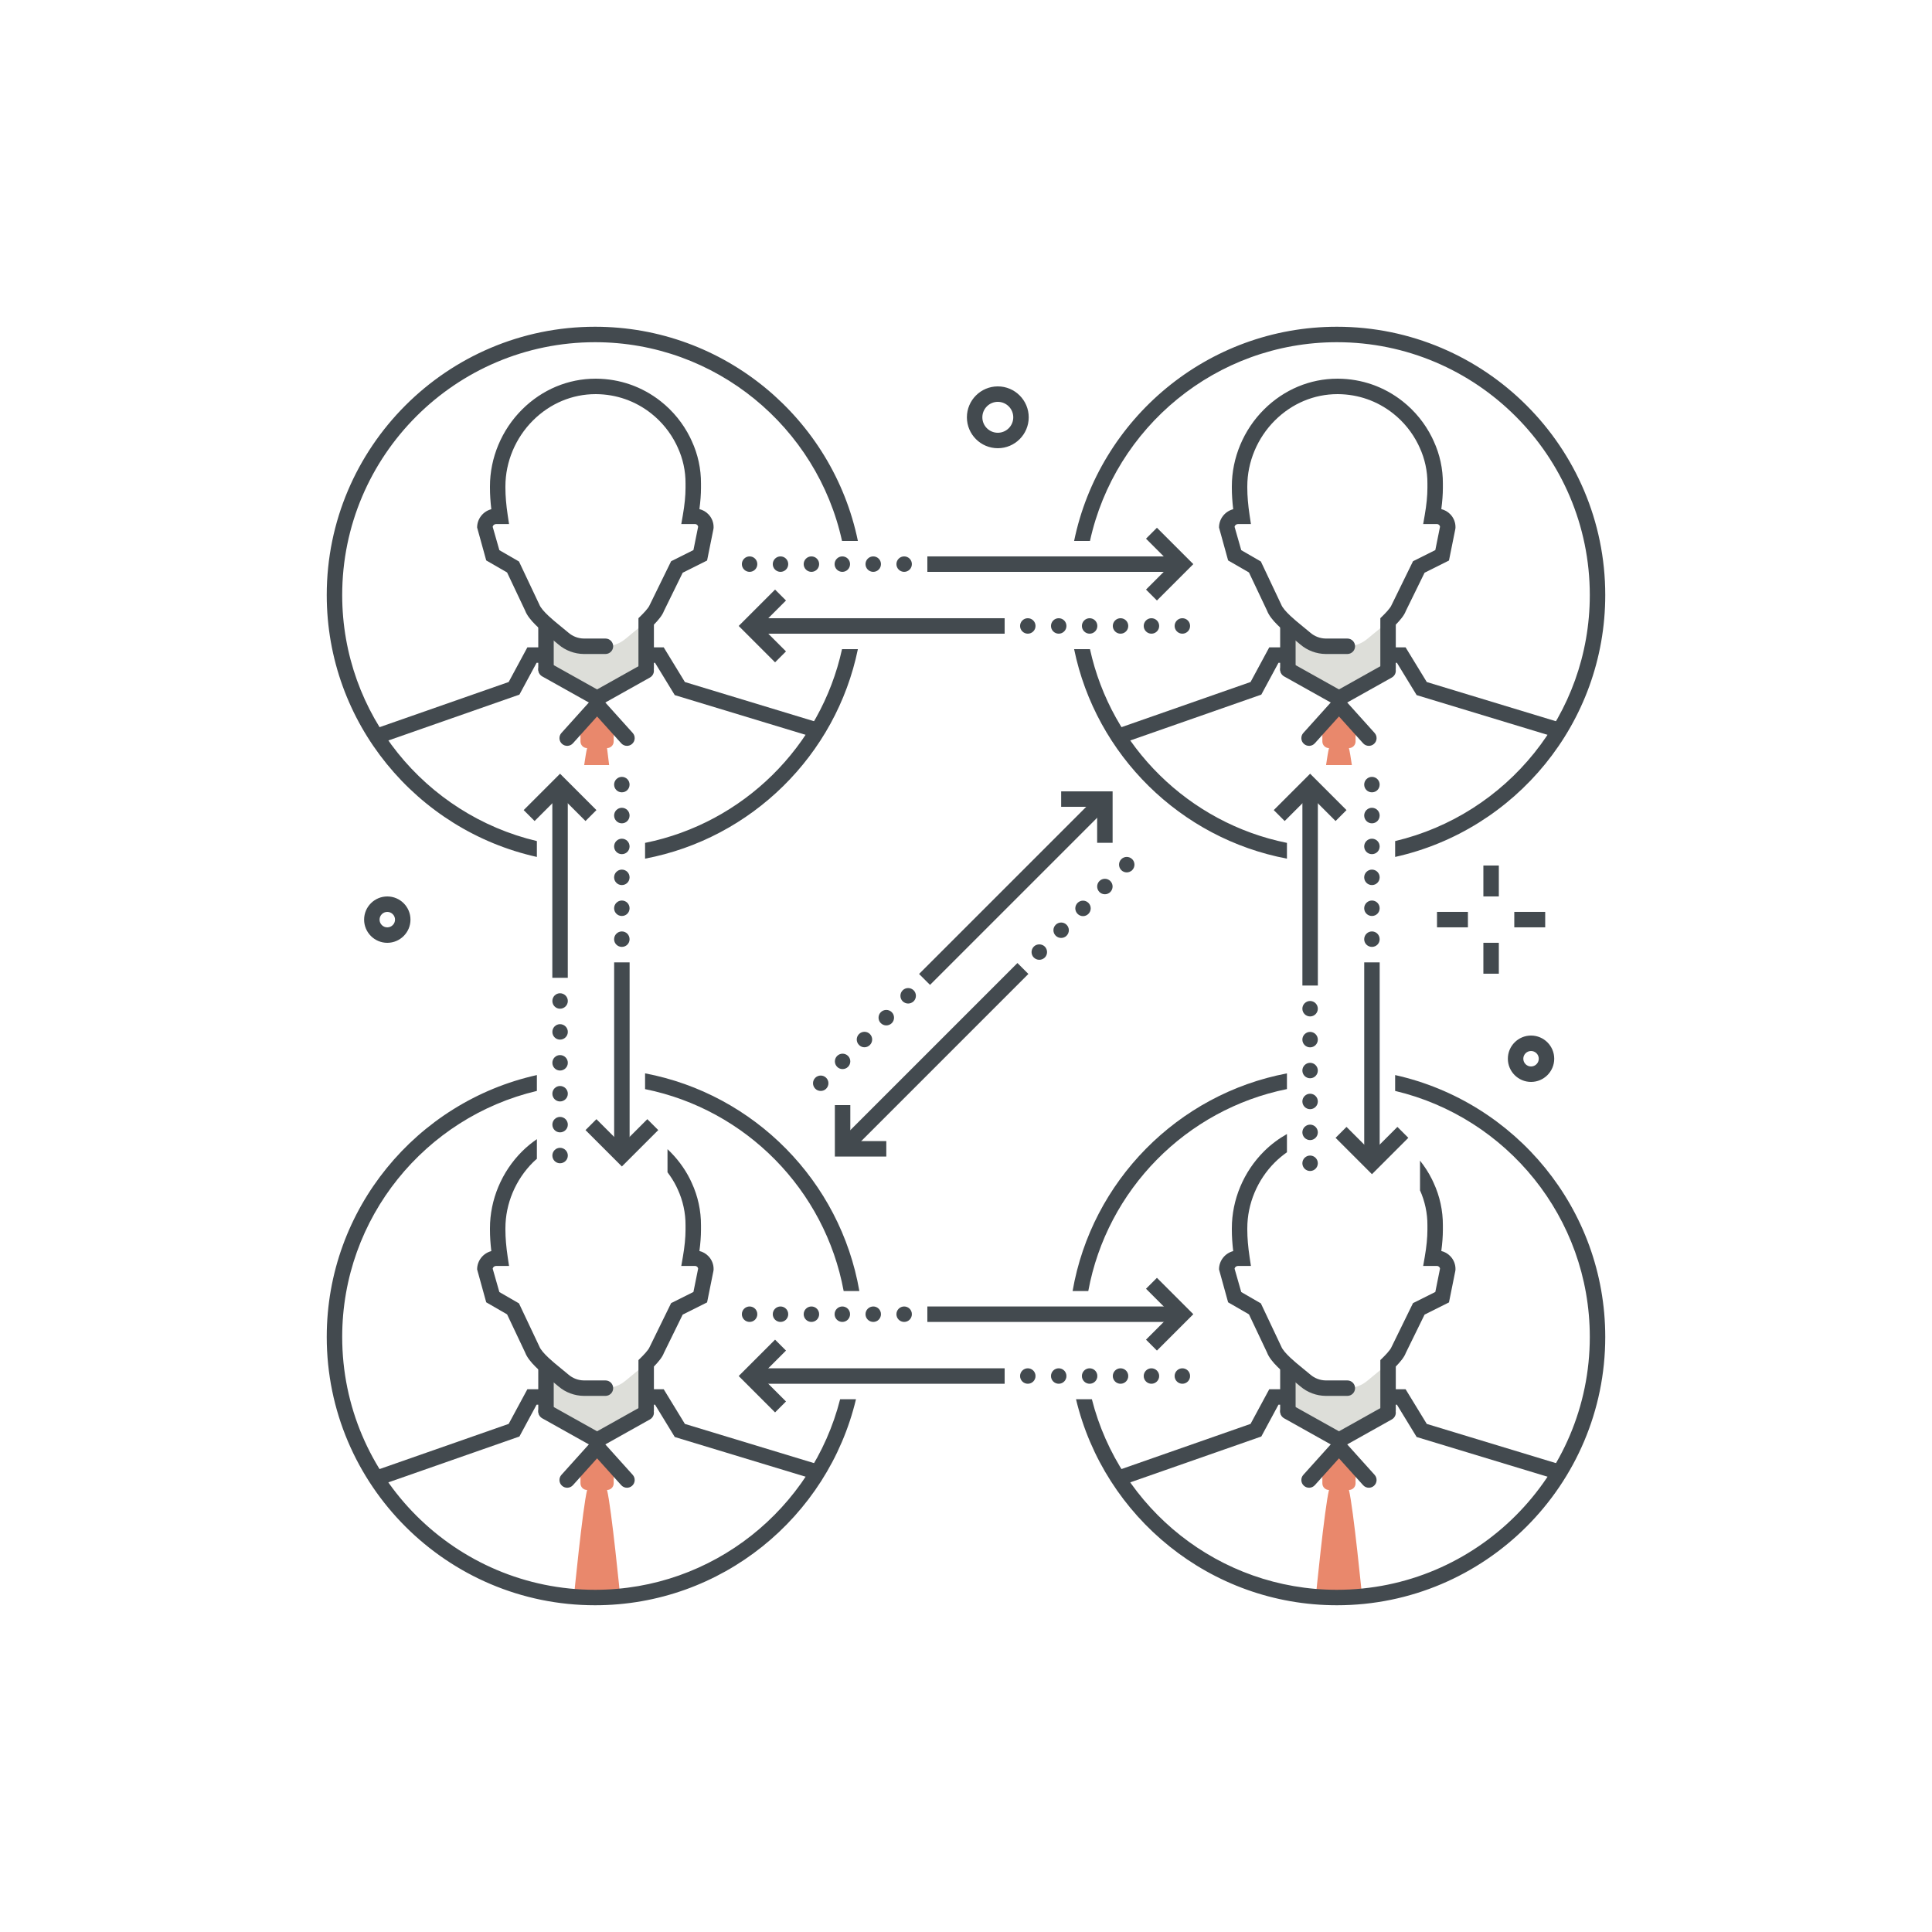 <svg xmlns="http://www.w3.org/2000/svg" width="250" height="250" viewBox="0 0 250 250">
  <g fill="none" fill-rule="evenodd">
    <path fill="#E9886C" d="M75.972,96.802 C75.863,97.241 75.732,98.024 75.592,99 L78.822,99 L78.551,96.802 C79.025,96.802 79.41,96.418 79.41,95.943 L79.41,93.794 L77.226,91.214 L75.113,93.794 L75.113,95.943 C75.113,96.418 75.498,96.802 75.972,96.802"/>
    <path fill="#DDDED9" d="M70.651,84.771 L70.651,86.649 L77.154,90.302 L83.601,86.756 L83.659,83.319 L83.659,80.422 C83.905,80.179 84.158,79.919 84.384,79.655 C84.306,79.723 84.232,79.791 84.169,79.859 C83.265,80.831 81.895,81.85 80.967,82.643 C80.232,83.27 79.304,83.616 78.339,83.627 L75.549,83.627 C74.584,83.616 73.656,83.27 72.922,82.643 C72.036,81.886 70.747,80.923 69.845,79.992 C69.818,79.964 69.787,79.936 69.757,79.908 C70.028,80.196 70.337,80.488 70.667,80.778 C70.66,80.781 70.651,80.785 70.651,80.793 L70.651,84.771"/>
    <path fill="#434A4F" d="M70.652,87.595 C70.099,87.595 69.652,87.148 69.652,86.595 L69.651,80.794 C69.651,80.242 70.099,79.794 70.651,79.794 C71.203,79.794 71.651,80.241 71.651,80.794 L71.652,86.595 C71.652,87.147 71.204,87.595 70.652,87.595"/>
    <path fill="#434A4F" d="M83.616,87.488 C83.063,87.488 82.615,87.04 82.615,86.488 L82.615,79.996 L82.913,79.702 C83.159,79.458 83.908,78.719 84.076,78.275 L86.842,72.624 L89.73,71.179 L90.337,68.164 C90.324,68.051 90.265,67.974 90.228,67.936 C90.184,67.89 90.089,67.815 89.942,67.815 L88.158,67.815 L88.362,66.643 C88.591,65.328 88.707,64.148 88.707,63.138 L88.707,62.553 C88.718,60.956 88.368,59.349 87.697,57.902 C87.63,57.752 87.566,57.618 87.499,57.483 C86.736,55.944 85.616,54.566 84.262,53.499 C82.214,51.883 79.749,51.02 77.134,51.001 C77.109,51.001 77.084,51.001 77.059,51.001 C74.052,51.001 71.187,52.204 68.983,54.393 C66.706,56.655 65.4,59.768 65.4,62.932 L65.4,63.138 C65.4,64.169 65.5,65.357 65.697,66.665 L65.87,67.815 L64.187,67.815 C63.975,67.815 63.797,67.963 63.751,68.161 L64.617,71.191 L67.156,72.657 L69.784,78.216 C70.098,79.047 71.644,80.304 72.667,81.136 C72.991,81.4 73.3,81.651 73.571,81.882 C74.124,82.355 74.83,82.62 75.56,82.627 L78.345,82.627 C78.898,82.627 79.345,83.075 79.345,83.627 C79.345,84.18 78.898,84.627 78.345,84.627 L75.549,84.627 C74.34,84.614 73.18,84.179 72.272,83.404 C72.012,83.181 71.716,82.941 71.406,82.688 C70.003,81.548 68.414,80.255 67.944,78.994 L65.616,74.077 L62.917,72.519 L61.74,68.261 C61.74,67.123 62.521,66.165 63.575,65.892 C63.459,64.899 63.4,63.975 63.4,63.138 L63.4,62.932 C63.4,59.239 64.921,55.609 67.574,52.974 C70.155,50.41 73.52,49.001 77.059,49.001 C77.089,49.001 77.118,49.001 77.148,49.001 C80.212,49.023 83.1,50.035 85.5,51.928 C87.085,53.177 88.396,54.792 89.292,56.596 C89.37,56.754 89.445,56.913 89.516,57.073 C90.306,58.773 90.72,60.676 90.707,62.565 L90.707,63.138 C90.707,63.965 90.638,64.884 90.504,65.88 C90.941,65.985 91.341,66.21 91.662,66.542 C92.117,67.011 92.358,67.628 92.339,68.282 L92.32,68.45 L91.497,72.531 L88.34,74.11 L85.91,79.067 C85.701,79.633 85.184,80.244 84.616,80.827 L84.616,86.488 C84.616,87.04 84.168,87.488 83.616,87.488"/>
    <polyline fill="#434A4F" points="49.248 96.169 48.588 94.28 65.822 88.251 68.24 83.769 70.457 83.769 70.457 85.769 69.433 85.769 67.213 89.883 49.248 96.169"/>
    <path fill="#434A4F" d="M77.262,91.502 L70.167,87.529 C69.685,87.259 69.513,86.65 69.783,86.168 C70.053,85.687 70.664,85.515 71.145,85.785 L77.262,89.21 L83.128,85.925 C83.611,85.655 84.22,85.828 84.49,86.309 C84.759,86.79 84.588,87.4 84.106,87.669 L77.262,91.502"/>
    <polyline fill="#434A4F" points="105.378 95.431 87.315 89.949 84.763 85.769 83.708 85.769 83.708 83.769 85.885 83.769 88.625 88.255 105.959 93.517 105.378 95.431"/>
    <path fill="#434A4F" d="M81.13,96.513 C80.856,96.513 80.584,96.402 80.386,96.182 L77.262,92.71 L74.137,96.182 C73.768,96.593 73.135,96.626 72.725,96.256 C72.314,95.887 72.281,95.254 72.651,94.844 L77.262,89.72 L81.873,94.844 C82.242,95.254 82.209,95.887 81.799,96.256 C81.608,96.428 81.368,96.513 81.13,96.513"/>
    <path fill="#E9886C" d="M171.972,96.802 C171.863,97.241 171.732,98.024 171.592,99 L174.931,99 C174.791,98.024 174.661,97.241 174.551,96.802 C175.026,96.802 175.41,96.418 175.41,95.943 L175.41,93.794 L173.226,91.214 L171.113,93.794 L171.113,95.943 C171.113,96.418 171.498,96.802 171.972,96.802"/>
    <path fill="#DDDED9" d="M166.651,84.771 L166.651,86.649 L173.154,90.302 L179.601,86.756 L179.659,83.319 L179.659,80.422 C179.905,80.179 180.157,79.919 180.384,79.655 C180.306,79.723 180.232,79.791 180.169,79.859 C179.265,80.831 177.895,81.85 176.967,82.643 C176.233,83.27 175.304,83.616 174.339,83.627 L171.549,83.627 C170.584,83.616 169.656,83.27 168.922,82.643 C168.036,81.886 166.747,80.923 165.845,79.992 C165.818,79.964 165.787,79.936 165.757,79.908 C166.028,80.196 166.337,80.488 166.667,80.778 C166.66,80.781 166.651,80.785 166.651,80.793 L166.651,84.771"/>
    <path fill="#434A4F" d="M166.652,87.595 C166.099,87.595 165.652,87.148 165.652,86.595 L165.651,80.794 C165.651,80.242 166.099,79.794 166.651,79.794 C167.203,79.794 167.651,80.241 167.651,80.794 L167.652,86.595 C167.652,87.147 167.204,87.595 166.652,87.595"/>
    <path fill="#434A4F" d="M179.615,87.488 C179.063,87.488 178.615,87.04 178.615,86.488 L178.615,79.996 L178.913,79.702 C179.159,79.458 179.908,78.719 180.076,78.275 L182.842,72.624 L185.73,71.179 L186.337,68.164 C186.323,68.051 186.265,67.974 186.228,67.936 C186.184,67.89 186.089,67.815 185.942,67.815 L184.158,67.815 L184.362,66.643 C184.591,65.328 184.707,64.148 184.707,63.138 L184.707,62.553 C184.718,60.956 184.368,59.349 183.697,57.902 C183.63,57.752 183.566,57.618 183.499,57.483 C182.736,55.944 181.616,54.566 180.262,53.499 C178.214,51.883 175.749,51.02 173.135,51.001 C173.109,51.001 173.084,51.001 173.059,51.001 C170.052,51.001 167.187,52.204 164.983,54.393 C162.706,56.655 161.4,59.768 161.4,62.932 L161.4,63.138 C161.4,64.169 161.5,65.357 161.697,66.665 L161.87,67.815 L160.187,67.815 C159.975,67.815 159.797,67.963 159.751,68.161 L160.617,71.191 L163.156,72.657 L165.784,78.216 C166.098,79.047 167.644,80.304 168.667,81.136 C168.991,81.4 169.3,81.651 169.571,81.882 C170.124,82.355 170.83,82.62 171.56,82.627 L174.345,82.627 C174.898,82.627 175.345,83.075 175.345,83.627 C175.345,84.18 174.898,84.627 174.345,84.627 L171.549,84.627 C170.34,84.614 169.18,84.179 168.272,83.404 C168.012,83.181 167.716,82.941 167.406,82.688 C166.003,81.548 164.414,80.255 163.944,78.994 L161.615,74.077 L158.917,72.519 L157.74,68.261 C157.74,67.123 158.521,66.165 159.575,65.892 C159.459,64.899 159.4,63.975 159.4,63.138 L159.4,62.932 C159.4,59.239 160.921,55.609 163.574,52.974 C166.155,50.41 169.52,49.001 173.059,49.001 C173.089,49.001 173.118,49.001 173.148,49.001 C176.212,49.023 179.1,50.035 181.5,51.928 C183.085,53.177 184.396,54.792 185.292,56.596 C185.37,56.754 185.445,56.913 185.516,57.073 C186.306,58.773 186.72,60.676 186.707,62.565 L186.707,63.138 C186.707,63.965 186.638,64.884 186.504,65.88 C186.941,65.985 187.341,66.21 187.662,66.542 C188.117,67.011 188.358,67.628 188.339,68.282 L188.32,68.45 L187.497,72.531 L184.34,74.11 L181.91,79.067 C181.701,79.633 181.184,80.244 180.615,80.827 L180.615,86.488 C180.615,87.04 180.168,87.488 179.615,87.488"/>
    <polyline fill="#434A4F" points="145.248 96.169 144.588 94.28 161.822 88.251 164.24 83.769 166.457 83.769 166.457 85.769 165.433 85.769 163.213 89.883 145.248 96.169"/>
    <path fill="#434A4F" d="M173.262,91.502 L166.167,87.529 C165.685,87.259 165.513,86.65 165.783,86.168 C166.053,85.687 166.663,85.515 167.145,85.785 L173.262,89.21 L179.128,85.925 C179.611,85.655 180.22,85.828 180.49,86.309 C180.76,86.79 180.588,87.4 180.106,87.669 L173.262,91.502"/>
    <polyline fill="#434A4F" points="201.378 95.431 183.315 89.949 180.763 85.769 179.708 85.769 179.708 83.769 181.885 83.769 184.625 88.255 201.959 93.517 201.378 95.431"/>
    <path fill="#434A4F" d="M177.13,96.513 C176.856,96.513 176.584,96.402 176.386,96.182 L173.262,92.71 L170.137,96.182 C169.767,96.593 169.135,96.626 168.725,96.256 C168.314,95.887 168.281,95.254 168.651,94.844 L173.262,89.72 L177.873,94.844 C178.242,95.254 178.209,95.887 177.799,96.256 C177.608,96.428 177.368,96.513 177.13,96.513"/>
    <path fill="#E9886C" d="M80.27,206.719 C80.27,206.719 79.124,195.094 78.551,192.802 C79.026,192.802 79.41,192.418 79.41,191.943 L79.41,189.794 L77.226,187.214 L75.113,189.794 L75.113,191.943 C75.113,192.418 75.498,192.802 75.972,192.802 C75.399,195.094 74.253,206.719 74.253,206.719 L80.27,206.719"/>
    <path fill="#DDDED9" d="M70.651,180.771 L70.651,182.649 L77.154,186.302 L83.601,182.756 L83.659,179.319 L83.659,176.422 C83.905,176.179 84.158,175.919 84.384,175.655 C84.306,175.723 84.232,175.791 84.169,175.859 C83.265,176.831 81.895,177.85 80.967,178.643 C80.232,179.27 79.304,179.616 78.339,179.627 L75.549,179.627 C74.584,179.616 73.656,179.27 72.922,178.643 C72.036,177.886 70.747,176.923 69.845,175.992 C69.818,175.964 69.787,175.936 69.757,175.908 C70.028,176.196 70.337,176.488 70.667,176.778 C70.66,176.781 70.651,176.785 70.651,176.793 L70.651,180.771"/>
    <path fill="#434A4F" d="M70.652,183.595 C70.099,183.595 69.652,183.148 69.652,182.595 L69.651,176.793 C69.651,176.242 70.099,175.793 70.651,175.793 C71.203,175.793 71.651,176.241 71.651,176.793 L71.652,182.595 C71.652,183.147 71.204,183.595 70.652,183.595"/>
    <polyline fill="#434A4F" points="49.248 192.168 48.588 190.28 65.822 184.25 68.24 179.769 70.457 179.769 70.457 181.769 69.433 181.769 67.213 185.883 49.248 192.168"/>
    <path fill="#434A4F" d="M77.262,187.502 L70.167,183.529 C69.685,183.259 69.513,182.65 69.783,182.168 C70.053,181.687 70.664,181.514 71.145,181.785 L77.262,185.209 L83.128,181.925 C83.611,181.656 84.22,181.828 84.49,182.309 C84.759,182.791 84.588,183.4 84.106,183.669 L77.262,187.502"/>
    <polyline fill="#434A4F" points="105.378 191.431 87.315 185.949 84.763 181.769 83.708 181.769 83.708 179.769 85.885 179.769 88.625 184.255 105.959 189.517 105.378 191.431"/>
    <path fill="#434A4F" d="M81.13,192.513 C80.856,192.513 80.584,192.402 80.386,192.182 L77.262,188.71 L74.137,192.182 C73.768,192.593 73.135,192.625 72.725,192.256 C72.314,191.887 72.281,191.254 72.651,190.844 L77.262,185.72 L81.873,190.844 C82.242,191.254 82.209,191.887 81.799,192.256 C81.608,192.428 81.368,192.513 81.13,192.513"/>
    <path fill="#E9886C" d="M176.27,206.719 C176.27,206.719 175.124,195.094 174.551,192.802 C175.026,192.802 175.41,192.418 175.41,191.943 L175.41,189.794 L173.226,187.214 L171.113,189.794 L171.113,191.943 C171.113,192.418 171.498,192.802 171.972,192.802 C171.399,195.094 170.253,206.719 170.253,206.719 L176.27,206.719"/>
    <path fill="#DDDED9" d="M166.651,180.771 L166.651,182.649 L173.154,186.302 L179.601,182.756 L179.659,179.319 L179.659,176.422 C179.905,176.179 180.157,175.919 180.384,175.655 C180.306,175.723 180.232,175.791 180.169,175.859 C179.265,176.831 177.895,177.85 176.967,178.643 C176.233,179.27 175.304,179.616 174.339,179.627 L171.549,179.627 C170.584,179.616 169.656,179.27 168.922,178.643 C168.036,177.886 166.747,176.923 165.845,175.992 C165.818,175.964 165.787,175.936 165.757,175.908 C166.028,176.196 166.337,176.488 166.667,176.778 C166.66,176.781 166.651,176.785 166.651,176.793 L166.651,180.771"/>
    <path fill="#434A4F" d="M166.652,183.595 C166.099,183.595 165.652,183.148 165.652,182.595 L165.651,176.793 C165.651,176.242 166.099,175.793 166.651,175.793 C167.203,175.793 167.651,176.241 167.651,176.793 L167.652,182.595 C167.652,183.147 167.204,183.595 166.652,183.595"/>
    <polyline fill="#434A4F" points="145.248 192.168 144.588 190.28 161.822 184.25 164.24 179.769 166.457 179.769 166.457 181.769 165.433 181.769 163.213 185.883 145.248 192.168"/>
    <path fill="#434A4F" d="M173.262,187.502 L166.167,183.529 C165.685,183.259 165.513,182.65 165.783,182.168 C166.053,181.687 166.663,181.514 167.145,181.785 L173.262,185.209 L179.128,181.925 C179.611,181.656 180.22,181.828 180.49,182.309 C180.76,182.791 180.588,183.4 180.106,183.669 L173.262,187.502"/>
    <polyline fill="#434A4F" points="201.378 191.431 183.315 185.949 180.763 181.769 179.708 181.769 179.708 179.769 181.885 179.769 184.625 184.255 201.959 189.517 201.378 191.431"/>
    <path fill="#434A4F" d="M177.13,192.513 C176.856,192.513 176.584,192.402 176.386,192.182 L173.262,188.71 L170.137,192.182 C169.767,192.593 169.135,192.625 168.725,192.256 C168.314,191.887 168.281,191.254 168.651,190.844 L173.262,185.72 L177.873,190.844 C178.242,191.254 178.209,191.887 177.799,192.256 C177.608,192.428 177.368,192.513 177.13,192.513"/>
    <polygon fill="#434A4F" points="97 81.999 130.001 81.999 130.001 79.999 97 79.999"/>
    <polyline fill="#434A4F" points="100.293 85.706 95.586 80.999 100.293 76.292 101.707 77.706 98.414 80.999 101.707 84.292 100.293 85.706"/>
    <path fill="#434A4F" d="M131.996,80.998 C131.996,80.447 132.446,79.998 132.996,79.998 C133.556,79.998 133.996,80.447 133.996,80.998 C133.996,81.547 133.556,81.998 132.996,81.998 C132.446,81.998 131.996,81.547 131.996,80.998 Z M135.996,80.998 C135.996,80.447 136.446,79.998 136.996,79.998 C137.556,79.998 137.996,80.447 137.996,80.998 C137.996,81.547 137.556,81.998 136.996,81.998 C136.446,81.998 135.996,81.547 135.996,80.998 Z M139.996,80.998 C139.996,80.447 140.446,79.998 140.996,79.998 C141.556,79.998 141.996,80.447 141.996,80.998 C141.996,81.547 141.556,81.998 140.996,81.998 C140.446,81.998 139.996,81.547 139.996,80.998 Z M143.996,80.998 C143.996,80.447 144.446,79.998 144.996,79.998 C145.556,79.998 145.996,80.447 145.996,80.998 C145.996,81.547 145.556,81.998 144.996,81.998 C144.446,81.998 143.996,81.547 143.996,80.998 Z M147.996,80.998 C147.996,80.447 148.446,79.998 148.996,79.998 C149.556,79.998 149.996,80.447 149.996,80.998 C149.996,81.547 149.556,81.998 148.996,81.998 C148.446,81.998 147.996,81.547 147.996,80.998 Z M151.996,80.998 C151.996,80.447 152.446,79.998 152.996,79.998 C153.556,79.998 153.996,80.447 153.996,80.998 C153.996,81.547 153.556,81.998 152.996,81.998 C152.446,81.998 151.996,81.547 151.996,80.998 Z"/>
    <polygon fill="#434A4F" points="119.999 73.999 153 73.999 153 71.999 119.999 71.999"/>
    <polyline fill="#434A4F" points="149.707 77.706 148.293 76.292 151.586 72.999 148.293 69.706 149.707 68.292 154.414 72.999 149.707 77.706"/>
    <path fill="#434A4F" d="M95.996,72.998 C95.996,72.447 96.446,71.998 96.996,71.998 C97.556,71.998 97.996,72.447 97.996,72.998 C97.996,73.547 97.556,73.998 96.996,73.998 C96.446,73.998 95.996,73.547 95.996,72.998 Z M99.996,72.998 C99.996,72.447 100.446,71.998 100.996,71.998 C101.556,71.998 101.996,72.447 101.996,72.998 C101.996,73.547 101.556,73.998 100.996,73.998 C100.446,73.998 99.996,73.547 99.996,72.998 Z M103.996,72.998 C103.996,72.447 104.446,71.998 104.996,71.998 C105.556,71.998 105.996,72.447 105.996,72.998 C105.996,73.547 105.556,73.998 104.996,73.998 C104.446,73.998 103.996,73.547 103.996,72.998 Z M107.996,72.998 C107.996,72.447 108.446,71.998 108.996,71.998 C109.556,71.998 109.996,72.447 109.996,72.998 C109.996,73.547 109.556,73.998 108.996,73.998 C108.446,73.998 107.996,73.547 107.996,72.998 Z M111.996,72.998 C111.996,72.447 112.446,71.998 112.996,71.998 C113.556,71.998 113.996,72.447 113.996,72.998 C113.996,73.547 113.556,73.998 112.996,73.998 C112.446,73.998 111.996,73.547 111.996,72.998 Z M115.996,72.998 C115.996,72.447 116.446,71.998 116.996,71.998 C117.556,71.998 117.996,72.447 117.996,72.998 C117.996,73.547 117.556,73.998 116.996,73.998 C116.446,73.998 115.996,73.547 115.996,72.998 Z"/>
    <polygon fill="#434A4F" points="97 179.058 130.001 179.058 130.001 177.058 97 177.058"/>
    <polyline fill="#434A4F" points="100.293 182.765 95.586 178.058 100.293 173.351 101.707 174.765 98.414 178.058 101.707 181.351 100.293 182.765"/>
    <path fill="#434A4F" d="M131.996,178.057 C131.996,177.507 132.446,177.057 132.996,177.057 C133.556,177.057 133.996,177.507 133.996,178.057 C133.996,178.607 133.556,179.057 132.996,179.057 C132.446,179.057 131.996,178.607 131.996,178.057 Z M135.996,178.057 C135.996,177.507 136.446,177.057 136.996,177.057 C137.556,177.057 137.996,177.507 137.996,178.057 C137.996,178.607 137.556,179.057 136.996,179.057 C136.446,179.057 135.996,178.607 135.996,178.057 Z M139.996,178.057 C139.996,177.507 140.446,177.057 140.996,177.057 C141.556,177.057 141.996,177.507 141.996,178.057 C141.996,178.607 141.556,179.057 140.996,179.057 C140.446,179.057 139.996,178.607 139.996,178.057 Z M143.996,178.057 C143.996,177.507 144.446,177.057 144.996,177.057 C145.556,177.057 145.996,177.507 145.996,178.057 C145.996,178.607 145.556,179.057 144.996,179.057 C144.446,179.057 143.996,178.607 143.996,178.057 Z M147.996,178.057 C147.996,177.507 148.446,177.057 148.996,177.057 C149.546,177.057 149.996,177.507 149.996,178.057 C149.996,178.607 149.546,179.057 148.996,179.057 C148.446,179.057 147.996,178.607 147.996,178.057 Z M151.996,178.057 C151.996,177.507 152.446,177.057 152.996,177.057 C153.556,177.057 153.996,177.507 153.996,178.057 C153.996,178.607 153.556,179.057 152.996,179.057 C152.446,179.057 151.996,178.607 151.996,178.057 Z"/>
    <polygon fill="#434A4F" points="119.999 171.058 153 171.058 153 169.058 119.999 169.058"/>
    <polyline fill="#434A4F" points="149.707 174.765 148.293 173.351 151.586 170.058 148.293 166.765 149.707 165.351 154.414 170.058 149.707 174.765"/>
    <path fill="#434A4F" d="M95.996,170.057 C95.996,169.507 96.446,169.057 96.996,169.057 C97.556,169.057 97.996,169.507 97.996,170.057 C97.996,170.607 97.556,171.057 96.996,171.057 C96.446,171.057 95.996,170.607 95.996,170.057 Z M99.996,170.057 C99.996,169.507 100.446,169.057 100.996,169.057 C101.556,169.057 101.996,169.507 101.996,170.057 C101.996,170.607 101.556,171.057 100.996,171.057 C100.446,171.057 99.996,170.607 99.996,170.057 Z M103.996,170.057 C103.996,169.507 104.446,169.057 104.996,169.057 C105.556,169.057 105.996,169.507 105.996,170.057 C105.996,170.607 105.556,171.057 104.996,171.057 C104.446,171.057 103.996,170.607 103.996,170.057 Z M107.996,170.057 C107.996,169.507 108.446,169.057 108.996,169.057 C109.556,169.057 109.996,169.507 109.996,170.057 C109.996,170.607 109.556,171.057 108.996,171.057 C108.446,171.057 107.996,170.607 107.996,170.057 Z M111.996,170.057 C111.996,169.507 112.446,169.057 113.006,169.057 C113.556,169.057 113.996,169.507 113.996,170.057 C113.996,170.607 113.556,171.057 113.006,171.057 C112.446,171.057 111.996,170.607 111.996,170.057 Z M115.996,170.057 C115.996,169.507 116.446,169.057 116.996,169.057 C117.556,169.057 117.996,169.507 117.996,170.057 C117.996,170.607 117.556,171.057 116.996,171.057 C116.446,171.057 115.996,170.607 115.996,170.057 Z"/>
    <polygon fill="#434A4F" points="168.53 127.528 170.53 127.528 170.53 101.532 168.53 101.532"/>
    <polyline fill="#434A4F" points="172.823 106.239 169.53 102.946 166.237 106.239 164.823 104.825 169.53 100.118 174.237 104.825 172.823 106.239"/>
    <path fill="#434A4F" d="M168.526,130.527 C168.526,129.977 168.976,129.527 169.526,129.527 C170.076,129.527 170.526,129.977 170.526,130.527 C170.526,131.078 170.076,131.527 169.526,131.527 C168.976,131.527 168.526,131.078 168.526,130.527 Z M168.526,134.527 C168.526,133.977 168.976,133.527 169.526,133.527 C170.076,133.527 170.526,133.977 170.526,134.527 C170.526,135.078 170.076,135.527 169.526,135.527 C168.976,135.527 168.526,135.078 168.526,134.527 Z M168.526,138.527 C168.526,137.977 168.976,137.527 169.526,137.527 C170.076,137.527 170.526,137.977 170.526,138.527 C170.526,139.078 170.076,139.527 169.526,139.527 C168.976,139.527 168.526,139.078 168.526,138.527 Z M168.526,142.527 C168.526,141.977 168.976,141.527 169.526,141.527 C170.076,141.527 170.526,141.977 170.526,142.527 C170.526,143.078 170.076,143.527 169.526,143.527 C168.976,143.527 168.526,143.078 168.526,142.527 Z M168.526,146.527 C168.526,145.977 168.976,145.527 169.526,145.527 C170.076,145.527 170.526,145.977 170.526,146.527 C170.526,147.078 170.076,147.527 169.526,147.527 C168.976,147.527 168.526,147.078 168.526,146.527 Z M168.526,150.527 C168.526,149.977 168.976,149.527 169.526,149.527 C170.076,149.527 170.526,149.977 170.526,150.527 C170.526,151.078 170.076,151.527 169.526,151.527 C168.976,151.527 168.526,151.078 168.526,150.527 Z"/>
    <polygon fill="#434A4F" points="176.53 150.527 178.53 150.527 178.53 124.531 176.53 124.531"/>
    <polyline fill="#434A4F" points="177.53 151.941 172.823 147.234 174.237 145.82 177.53 149.113 180.823 145.82 182.237 147.234 177.53 151.941"/>
    <path fill="#434A4F" d="M176.526,101.527 C176.526,100.977 176.976,100.527 177.526,100.527 C178.086,100.527 178.526,100.977 178.526,101.527 C178.526,102.087 178.086,102.527 177.526,102.527 C176.976,102.527 176.526,102.087 176.526,101.527 Z M176.526,105.527 C176.526,104.977 176.976,104.527 177.526,104.527 C178.086,104.527 178.526,104.977 178.526,105.527 C178.526,106.087 178.086,106.538 177.526,106.538 C176.976,106.538 176.526,106.087 176.526,105.527 Z M176.526,109.527 C176.526,108.977 176.976,108.527 177.526,108.527 C178.086,108.527 178.526,108.977 178.526,109.527 C178.526,110.087 178.086,110.527 177.526,110.527 C176.976,110.527 176.526,110.087 176.526,109.527 Z M176.526,113.527 C176.526,112.977 176.976,112.527 177.526,112.527 C178.086,112.527 178.526,112.977 178.526,113.527 C178.526,114.087 178.086,114.527 177.526,114.527 C176.976,114.527 176.526,114.087 176.526,113.527 Z M176.526,117.527 C176.526,116.977 176.976,116.527 177.526,116.527 C178.086,116.527 178.526,116.977 178.526,117.527 C178.526,118.087 178.086,118.527 177.526,118.527 C176.976,118.527 176.526,118.087 176.526,117.527 Z M176.526,121.538 C176.526,120.977 176.976,120.527 177.526,120.527 C178.086,120.527 178.526,120.977 178.526,121.538 C178.526,122.087 178.086,122.527 177.526,122.527 C176.976,122.527 176.526,122.087 176.526,121.538 Z"/>
    <polygon fill="#434A4F" points="71.471 126.527 73.471 126.527 73.471 101.532 71.471 101.532"/>
    <polyline fill="#434A4F" points="75.764 106.239 72.471 102.946 69.178 106.239 67.764 104.825 72.471 100.118 77.178 104.825 75.764 106.239"/>
    <path fill="#434A4F" d="M71.476,129.527 C71.476,128.977 71.916,128.527 72.466,128.527 C73.026,128.527 73.476,128.977 73.476,129.527 C73.476,130.078 73.026,130.527 72.466,130.527 C71.916,130.527 71.476,130.078 71.476,129.527 Z M71.476,133.527 C71.476,132.977 71.916,132.527 72.466,132.527 C73.026,132.527 73.476,132.977 73.476,133.527 C73.476,134.078 73.026,134.527 72.466,134.527 C71.916,134.527 71.476,134.078 71.476,133.527 Z M71.476,137.527 C71.476,136.977 71.916,136.527 72.466,136.527 C73.026,136.527 73.476,136.977 73.476,137.527 C73.476,138.078 73.026,138.527 72.466,138.527 C71.916,138.527 71.476,138.078 71.476,137.527 Z M71.476,141.527 C71.476,140.977 71.916,140.527 72.466,140.527 C73.026,140.527 73.476,140.977 73.476,141.527 C73.476,142.078 73.026,142.527 72.466,142.527 C71.916,142.527 71.476,142.078 71.476,141.527 Z M71.476,145.527 C71.476,144.977 71.916,144.527 72.466,144.527 C73.026,144.527 73.476,144.977 73.476,145.527 C73.476,146.078 73.026,146.527 72.466,146.527 C71.916,146.527 71.476,146.078 71.476,145.527 Z M71.476,149.527 C71.476,148.977 71.916,148.527 72.466,148.527 C73.026,148.527 73.476,148.977 73.476,149.527 C73.476,150.078 73.026,150.527 72.466,150.527 C71.916,150.527 71.476,150.078 71.476,149.527 Z"/>
    <polygon fill="#434A4F" points="79.471 149.527 81.471 149.527 81.471 124.531 79.471 124.531"/>
    <polyline fill="#434A4F" points="80.471 150.941 75.764 146.234 77.178 144.82 80.471 148.113 83.764 144.82 85.178 146.234 80.471 150.941"/>
    <path fill="#434A4F" d="M79.466,101.527 C79.466,100.977 79.916,100.527 80.466,100.527 C81.026,100.527 81.466,100.977 81.466,101.527 C81.466,102.087 81.026,102.527 80.466,102.527 C79.916,102.527 79.466,102.087 79.466,101.527 Z M79.466,105.527 C79.466,104.977 79.916,104.527 80.466,104.527 C81.026,104.527 81.466,104.977 81.466,105.527 C81.466,106.087 81.026,106.538 80.466,106.538 C79.916,106.538 79.466,106.087 79.466,105.527 Z M79.466,109.527 C79.466,108.977 79.916,108.527 80.466,108.527 C81.026,108.527 81.466,108.977 81.466,109.527 C81.466,110.087 81.026,110.527 80.466,110.527 C79.916,110.527 79.466,110.087 79.466,109.527 Z M79.466,113.527 C79.466,112.977 79.916,112.527 80.466,112.527 C81.026,112.527 81.466,112.977 81.466,113.527 C81.466,114.087 81.026,114.527 80.466,114.527 C79.916,114.527 79.466,114.087 79.466,113.527 Z M79.466,117.527 C79.466,116.977 79.916,116.527 80.466,116.527 C81.026,116.527 81.466,116.977 81.466,117.527 C81.466,118.087 81.026,118.527 80.466,118.527 C79.916,118.527 79.466,118.087 79.466,117.527 Z M79.466,121.538 C79.466,120.977 79.916,120.527 80.466,120.527 C81.026,120.527 81.466,120.977 81.466,121.538 C81.466,122.087 81.026,122.527 80.466,122.527 C79.916,122.527 79.466,122.087 79.466,121.538 Z"/>
    <polyline fill="#434A4F" points="109.737 149.364 108.323 147.95 131.658 124.615 133.072 126.029 109.737 149.364"/>
    <polyline fill="#434A4F" points="114.687 149.657 108.03 149.657 108.03 143 110.03 143 110.03 147.657 114.687 147.657 114.687 149.657"/>
    <path fill="#434A4F" d="M145.096,112.597 C144.706,112.197 144.706,111.567 145.096,111.177 C145.486,110.788 146.116,110.788 146.506,111.177 C146.896,111.567 146.896,112.197 146.506,112.597 C146.306,112.788 146.056,112.887 145.796,112.887 C145.546,112.887 145.286,112.788 145.096,112.597 Z M142.266,115.427 C141.876,115.027 141.876,114.397 142.266,114.007 C142.656,113.618 143.286,113.618 143.676,114.007 C144.066,114.397 144.066,115.027 143.676,115.427 C143.486,115.618 143.226,115.717 142.976,115.717 C142.716,115.717 142.456,115.618 142.266,115.427 Z M139.436,118.248 C139.046,117.857 139.046,117.227 139.436,116.837 C139.826,116.447 140.456,116.447 140.846,116.837 C141.236,117.227 141.236,117.857 140.846,118.248 C140.656,118.447 140.396,118.547 140.146,118.547 C139.886,118.547 139.626,118.447 139.436,118.248 Z M136.606,121.078 C136.216,120.687 136.216,120.057 136.606,119.667 C136.996,119.277 137.636,119.277 138.016,119.667 C138.406,120.057 138.406,120.687 138.016,121.078 C137.826,121.277 137.566,121.368 137.316,121.368 C137.056,121.368 136.806,121.277 136.606,121.078 Z M133.776,123.908 C133.386,123.517 133.386,122.887 133.776,122.487 C134.166,122.107 134.806,122.107 135.196,122.487 C135.586,122.887 135.586,123.517 135.196,123.908 C134.996,124.097 134.746,124.197 134.486,124.197 C134.226,124.197 133.976,124.097 133.776,123.908 Z"/>
    <polyline fill="#434A4F" points="120.344 127.444 118.929 126.03 142.264 102.695 143.678 104.109 120.344 127.444"/>
    <polyline fill="#434A4F" points="143.971 109.059 141.971 109.059 141.971 104.402 137.314 104.402 137.314 102.402 143.971 102.402 143.971 109.059"/>
    <path fill="#434A4F" d="M116.806,129.567 C116.416,129.177 116.416,128.538 116.806,128.147 C117.196,127.757 117.826,127.757 118.226,128.147 C118.616,128.538 118.616,129.177 118.226,129.567 C118.026,129.757 117.766,129.857 117.516,129.857 C117.256,129.857 117.006,129.757 116.806,129.567 Z M113.976,132.397 C113.586,132.007 113.586,131.368 113.976,130.977 C114.366,130.587 115.006,130.587 115.396,130.977 C115.786,131.368 115.786,132.007 115.396,132.397 C115.196,132.587 114.946,132.687 114.686,132.687 C114.426,132.687 114.176,132.587 113.976,132.397 Z M111.156,135.217 C110.766,134.828 110.766,134.197 111.156,133.807 C111.546,133.417 112.176,133.417 112.566,133.807 C112.956,134.197 112.956,134.828 112.566,135.217 C112.366,135.417 112.116,135.517 111.856,135.517 C111.606,135.517 111.346,135.417 111.156,135.217 Z M108.326,138.047 C107.936,137.658 107.936,137.027 108.326,136.637 C108.716,136.248 109.346,136.248 109.736,136.637 C110.126,137.027 110.126,137.658 109.736,138.047 C109.536,138.248 109.286,138.337 109.026,138.337 C108.776,138.337 108.516,138.248 108.326,138.047 Z M105.496,140.877 C105.106,140.487 105.106,139.857 105.496,139.467 C105.886,139.078 106.516,139.078 106.906,139.467 C107.296,139.857 107.296,140.487 106.906,140.877 C106.716,141.078 106.456,141.167 106.206,141.167 C105.946,141.167 105.686,141.078 105.496,140.877 Z"/>
    <polygon fill="#434A4F" points="191.948 115.997 193.948 115.997 193.948 111.997 191.948 111.997"/>
    <polygon fill="#434A4F" points="191.948 125.997 193.948 125.997 193.948 121.997 191.948 121.997"/>
    <polygon fill="#434A4F" points="195.948 119.997 199.948 119.997 199.948 117.997 195.948 117.997"/>
    <polygon fill="#434A4F" points="185.948 119.997 189.948 119.997 189.948 117.997 185.948 117.997"/>
    <path fill="#434A4F" d="M129.116 51.999C128.013 51.999 127.116 52.897 127.116 54 127.116 55.102 128.013 55.999 129.116 55.999 130.219 55.999 131.116 55.102 131.116 54 131.116 52.897 130.219 51.999 129.116 51.999zM129.116 57.999C126.91 57.999 125.116 56.206 125.116 54 125.116 51.793 126.91 49.999 129.116 49.999 131.322 49.999 133.116 51.793 133.116 54 133.116 56.206 131.322 57.999 129.116 57.999zM198.116 136C197.565 136 197.116 136.448 197.116 137 197.116 137.551 197.565 138 198.116 138 198.667 138 199.116 137.551 199.116 137 199.116 136.448 198.667 136 198.116 136zM198.116 140C196.462 140 195.116 138.654 195.116 137 195.116 135.345 196.462 134 198.116 134 199.77 134 201.116 135.345 201.116 137 201.116 138.654 199.77 140 198.116 140zM50.116 118C49.565 118 49.116 118.448 49.116 119 49.116 119.551 49.565 120 50.116 120 50.667 120 51.116 119.551 51.116 119 51.116 118.448 50.667 118 50.116 118zM50.116 122C48.462 122 47.116 120.654 47.116 119 47.116 117.345 48.462 116 50.116 116 51.77 116 53.116 117.345 53.116 119 53.116 120.654 51.77 122 50.116 122zM166.53 109.069C153.85 106.513 143.802 96.607 141.042 83.999L138.99 83.999C141.808 97.714 152.741 108.499 166.53 111.109L166.53 109.069M173 42.281C156.253 42.281 142.238 54.199 138.99 69.999L141.042 69.999C144.258 55.312 157.362 44.281 173 44.281 191.042 44.281 205.719 58.958 205.719 76.999 205.719 92.45 194.952 105.424 180.53 108.835L180.53 110.887C196.065 107.437 207.719 93.558 207.719 76.999 207.719 57.856 192.144 42.281 173 42.281M174.345 178.627L171.56 178.627C170.83 178.62 170.124 178.355 169.571 177.882 169.3 177.651 168.991 177.4 168.667 177.136 167.644 176.304 166.098 175.047 165.784 174.216L163.156 168.657 160.617 167.191 159.751 164.161C159.797 163.963 159.975 163.815 160.187 163.815L161.87 163.815 161.697 162.666C161.5 161.357 161.4 160.169 161.4 159.138L161.4 158.932C161.4 155.768 162.706 152.655 164.983 150.393 165.467 149.912 165.988 149.488 166.53 149.105L166.53 146.742C165.469 147.342 164.472 148.082 163.574 148.974 160.921 151.609 159.4 155.239 159.4 158.932L159.4 159.138C159.4 159.975 159.459 160.899 159.575 161.892 158.521 162.165 157.74 163.124 157.74 164.261L158.917 168.519 161.615 170.077 163.944 174.994C164.414 176.255 166.003 177.548 167.406 178.688 167.716 178.941 168.012 179.181 168.272 179.404 169.18 180.179 170.34 180.614 171.549 180.627L174.345 180.627C174.898 180.627 175.345 180.18 175.345 179.627 175.345 179.075 174.898 178.627 174.345 178.627M187.662 162.542C187.341 162.21 186.941 161.985 186.504 161.88 186.638 160.884 186.707 159.965 186.707 159.138L186.707 158.565C186.72 156.676 186.306 154.773 185.516 153.073 185.445 152.913 185.37 152.754 185.292 152.596 184.868 151.742 184.345 150.936 183.75 150.186L183.75 154 183.736 154C184.379 155.422 184.718 156.992 184.707 158.553L184.707 159.138C184.707 160.148 184.591 161.328 184.362 162.643L184.158 163.815 185.942 163.815C186.089 163.815 186.184 163.89 186.228 163.936 186.265 163.974 186.323 164.051 186.337 164.164L185.73 167.179 182.842 168.624 180.076 174.275C179.908 174.719 179.159 175.458 178.913 175.702L178.615 175.996 178.615 182.488C178.615 183.041 179.063 183.488 179.615 183.488 180.168 183.488 180.615 183.041 180.615 182.488L180.615 176.827C181.184 176.244 181.701 175.633 181.91 175.067L184.34 170.11 187.497 168.531 188.32 164.45 188.339 164.282C188.358 163.628 188.117 163.011 187.662 162.542M140.824 167.057C143.24 153.948 153.494 143.552 166.53 140.926L166.53 138.895C152.39 141.572 141.257 152.846 138.794 167.057L140.824 167.057"/>
    <path fill="#434A4F" d="M180.53 139.113L180.53 141.165C194.952 144.576 205.719 157.55 205.719 173 205.719 191.042 191.042 205.719 173 205.719 157.739 205.719 144.886 195.215 141.287 181.057L139.235 181.057C142.879 196.327 156.63 207.719 173 207.719 192.144 207.719 207.719 192.144 207.719 173 207.719 156.442 196.065 142.563 180.53 139.113M69.472 108.835C55.049 105.424 44.28 92.45 44.28 76.999 44.28 58.958 58.959 44.281 77 44.281 92.639 44.281 105.742 55.312 108.958 69.999L111.01 69.999C107.762 54.199 93.747 42.281 77 42.281 57.856 42.281 42.28 57.856 42.28 76.999 42.28 93.559 53.936 107.438 69.472 110.888L69.472 108.835M108.958 83.999C106.198 96.606 96.151 106.512 83.472 109.068L83.472 111.109C97.259 108.498 108.192 97.713 111.01 83.999L108.958 83.999M83.472 140.932C96.503 143.559 106.753 153.95 109.169 167.057L111.2 167.057C108.737 152.845 97.609 141.568 83.472 138.89L83.472 140.932M77 205.719C58.959 205.719 44.28 191.042 44.28 173 44.28 157.55 55.049 144.576 69.472 141.165L69.472 139.112C53.936 142.562 42.28 156.441 42.28 173 42.28 192.144 57.856 207.719 77 207.719 93.37 207.719 107.121 196.327 110.765 181.057L108.713 181.057C105.114 195.215 92.262 205.719 77 205.719"/>
    <path fill="#434A4F" d="M78.345 178.627L75.56 178.627C74.83 178.62 74.124 178.355 73.571 177.882 73.3 177.651 72.991 177.4 72.667 177.136 71.644 176.304 70.098 175.047 69.784 174.216L67.156 168.657 64.617 167.191 63.751 164.161C63.797 163.963 63.975 163.815 64.187 163.815L65.87 163.815 65.697 162.666C65.5 161.357 65.4 160.169 65.4 159.138L65.4 158.932C65.4 155.768 66.706 152.655 68.983 150.393 69.14 150.237 69.308 150.097 69.472 149.951L69.472 147.405C68.804 147.867 68.166 148.385 67.574 148.974 64.921 151.609 63.4 155.239 63.4 158.932L63.4 159.138C63.4 159.975 63.459 160.899 63.575 161.892 62.521 162.165 61.74 163.124 61.74 164.261L62.917 168.519 65.616 170.077 67.944 174.994C68.414 176.255 70.003 177.548 71.406 178.688 71.716 178.941 72.012 179.181 72.272 179.404 73.18 180.179 74.34 180.614 75.549 180.627L78.345 180.627C78.898 180.627 79.345 180.18 79.345 179.627 79.345 179.075 78.898 178.627 78.345 178.627M91.662 162.542C91.341 162.21 90.941 161.985 90.504 161.88 90.638 160.884 90.707 159.965 90.707 159.138L90.707 158.565C90.72 156.676 90.306 154.773 89.516 153.073 89.445 152.913 89.37 152.754 89.292 152.596 88.569 151.139 87.565 149.818 86.375 148.701L86.375 151.69C86.8 152.257 87.186 152.852 87.499 153.483 87.566 153.618 87.63 153.752 87.697 153.902 88.368 155.349 88.718 156.957 88.707 158.553L88.707 159.138C88.707 160.148 88.591 161.328 88.362 162.643L88.158 163.815 89.942 163.815C90.089 163.815 90.184 163.89 90.228 163.936 90.265 163.974 90.324 164.051 90.337 164.164L89.73 167.179 86.842 168.624 84.076 174.275C83.908 174.719 83.159 175.458 82.913 175.702L82.615 175.996 82.615 182.488C82.615 183.041 83.063 183.488 83.616 183.488 84.168 183.488 84.616 183.041 84.616 182.488L84.616 176.827C85.184 176.244 85.701 175.633 85.91 175.067L88.34 170.11 91.497 168.531 92.32 164.45 92.339 164.282C92.358 163.628 92.117 163.011 91.662 162.542"/>
  </g>
</svg>
